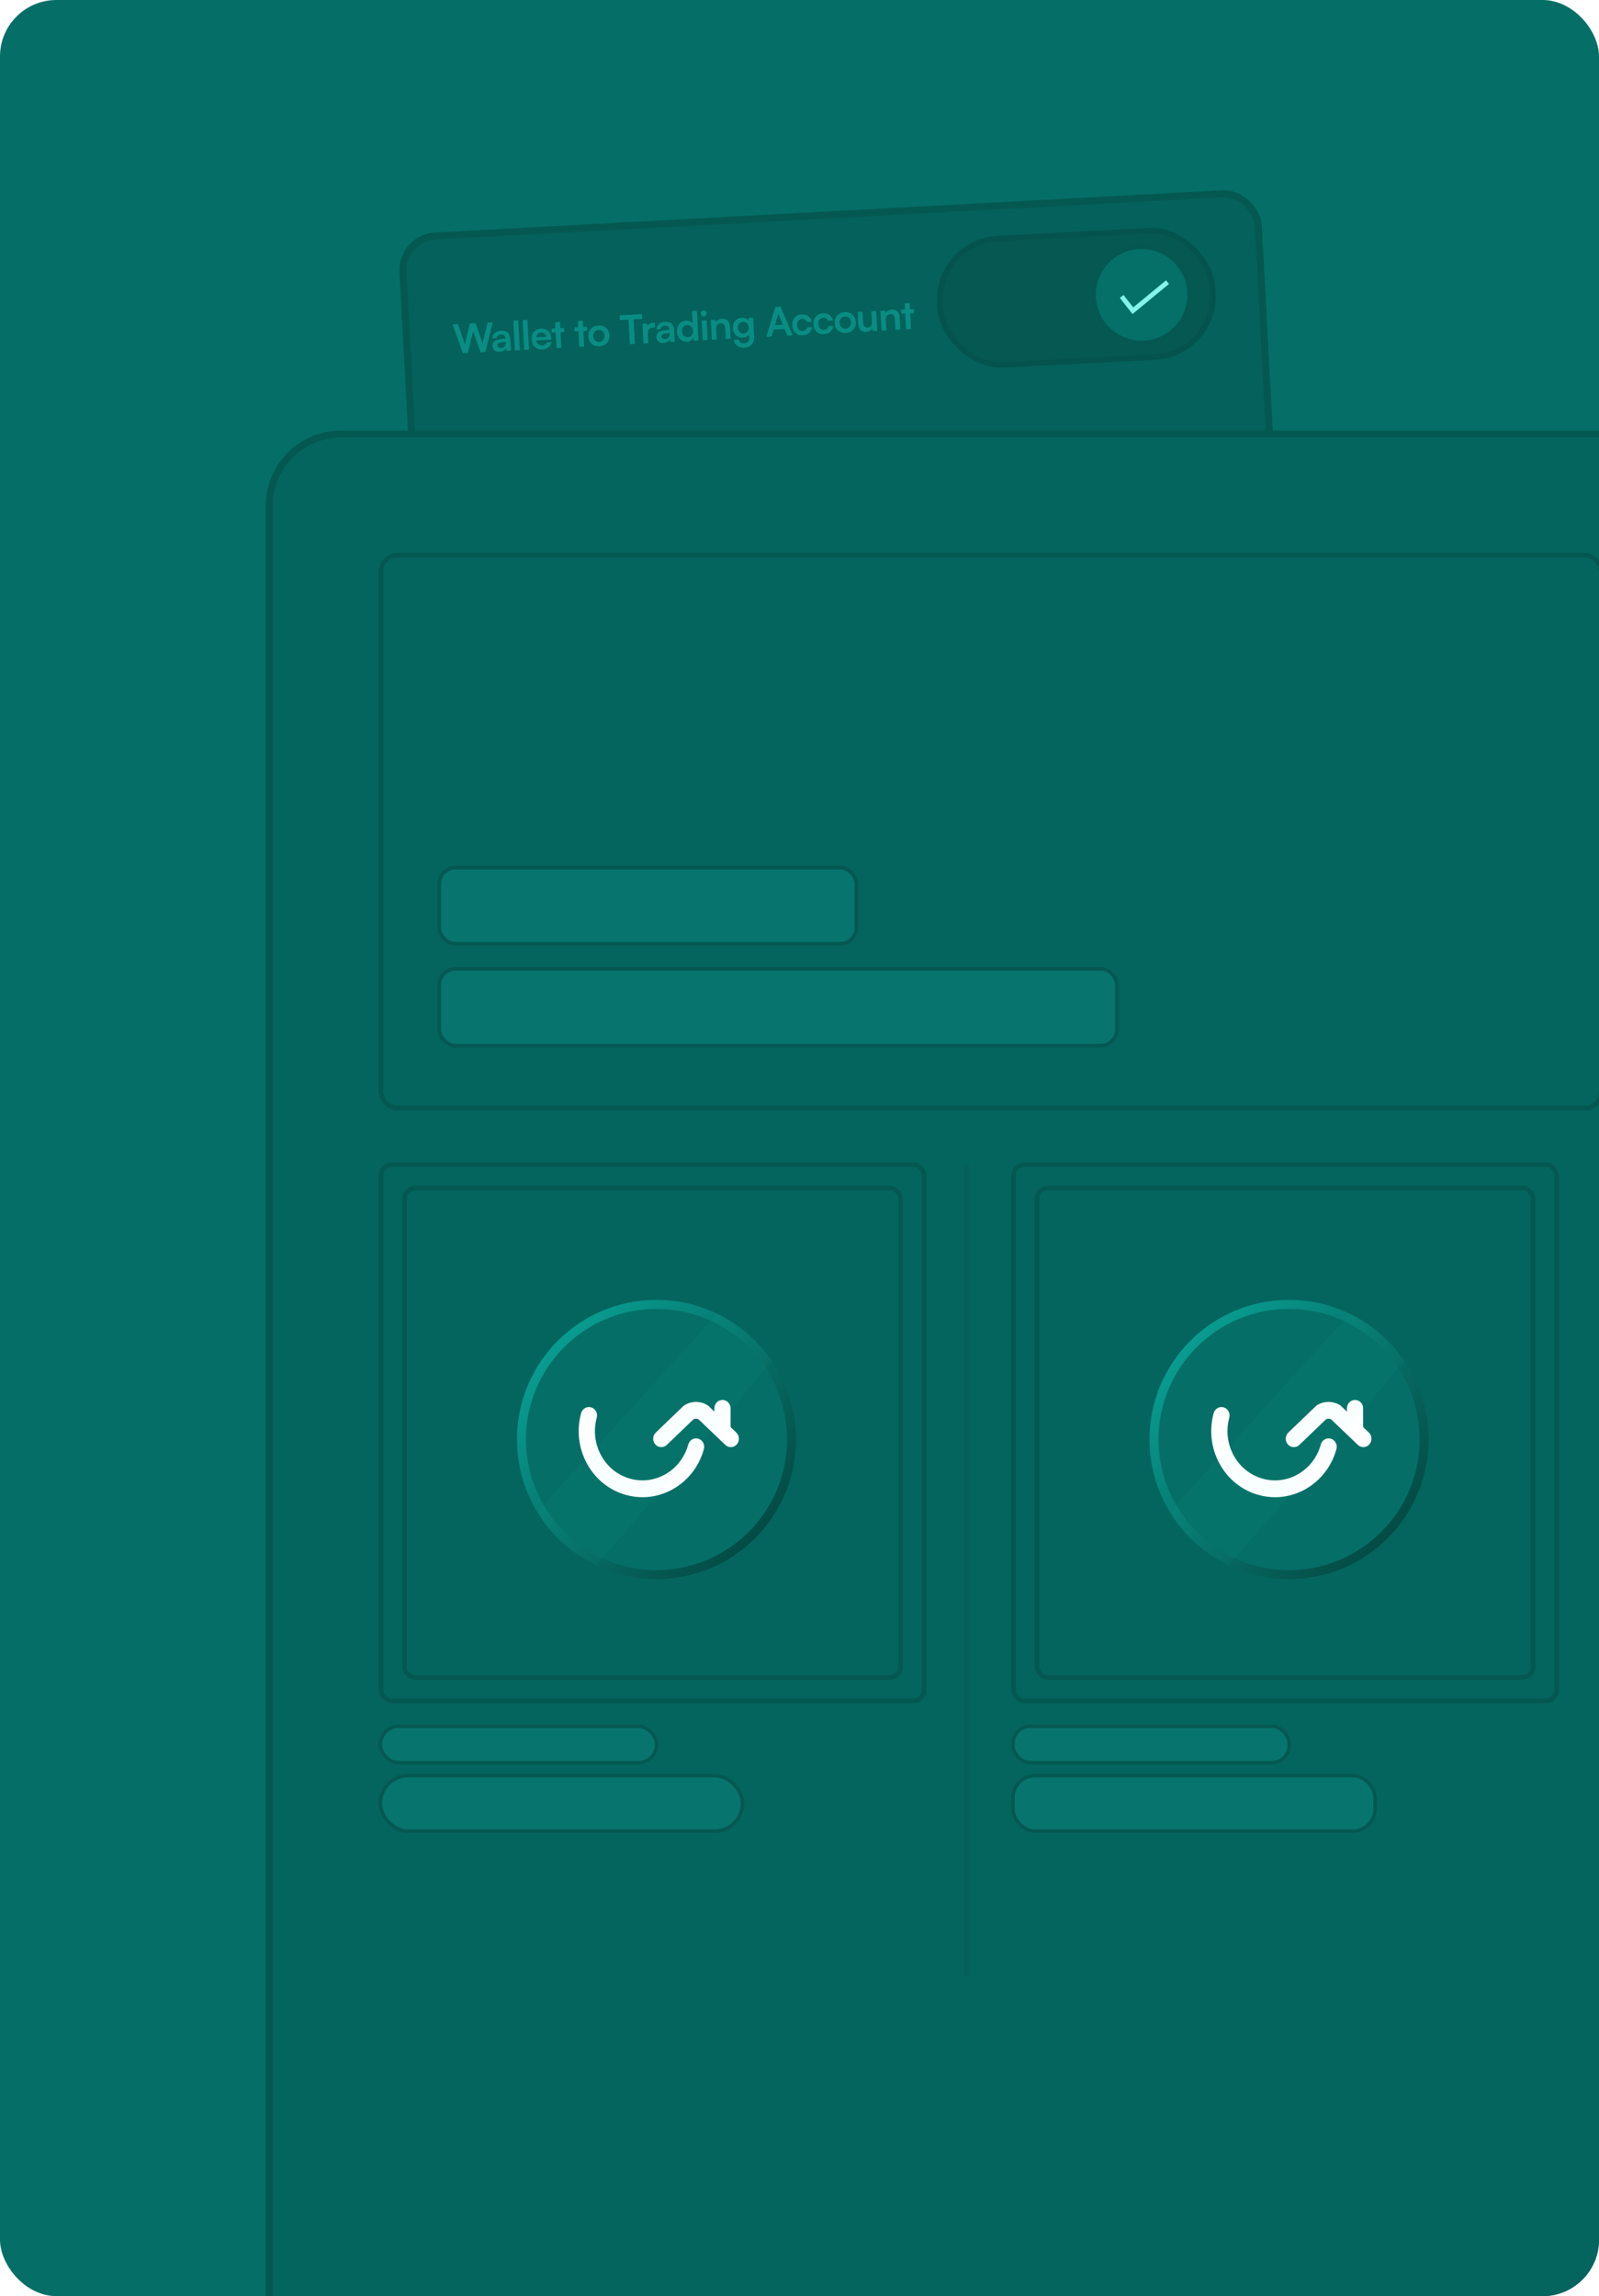 <svg width="680" height="976" viewBox="0 0 680 976" fill="none" xmlns="http://www.w3.org/2000/svg">
<g clip-path="url(#clip0_839_4351)">
<rect width="680" height="976" rx="24" fill="#056F67"/>
<rect x="170.578" y="101.096" width="364.278" height="143.814" rx="14.5" transform="rotate(-3.071 170.578 101.096)" fill="#04615B" stroke="#055852" stroke-width="3"/>
<path d="M196.841 150.143L192.457 137.899L194.721 137.777L197.051 144.241C197.171 144.576 197.287 144.934 197.399 145.315C197.51 145.685 197.626 146.14 197.746 146.679C197.818 146.118 197.89 145.653 197.961 145.285C198.043 144.905 198.125 144.536 198.208 144.179L199.828 137.501L202.229 137.371L204.507 143.838C204.629 144.184 204.745 144.548 204.857 144.929C204.98 145.309 205.106 145.758 205.237 146.274C205.319 145.69 205.396 145.213 205.467 144.845C205.549 144.465 205.627 144.119 205.701 143.808L207.353 137.094L209.566 136.974L206.459 149.623L204.348 149.737L201.203 140.824L198.969 150.028L196.841 150.143ZM212.48 149.52C211.595 149.568 210.878 149.367 210.33 148.919C209.793 148.458 209.503 147.837 209.461 147.054C209.419 146.282 209.653 145.654 210.162 145.172C210.681 144.677 211.438 144.363 212.433 144.229L214.941 143.889L214.931 143.702C214.91 143.316 214.82 143.013 214.66 142.794C214.511 142.563 214.303 142.404 214.037 142.316C213.77 142.216 213.46 142.176 213.108 142.195C212.495 142.228 212.031 142.379 211.716 142.646C211.399 142.902 211.253 143.252 211.277 143.694L209.506 143.79C209.473 143.177 209.598 142.641 209.881 142.182C210.174 141.711 210.597 141.335 211.151 141.055C211.717 140.774 212.374 140.613 213.123 140.572C213.883 140.531 214.543 140.632 215.103 140.875C215.662 141.107 216.103 141.481 216.427 141.999C216.75 142.505 216.933 143.149 216.976 143.933L217.252 149.04L215.43 149.138L215.21 147.904C215.051 148.345 214.719 148.716 214.211 149.016C213.715 149.316 213.138 149.484 212.48 149.52ZM213.059 147.918C213.706 147.883 214.207 147.673 214.562 147.29C214.928 146.906 215.094 146.39 215.059 145.744L215.035 145.301L213.289 145.532C212.645 145.624 212.193 145.785 211.932 146.015C211.67 146.234 211.549 146.514 211.567 146.854C211.588 147.229 211.728 147.506 211.988 147.685C212.248 147.865 212.605 147.942 213.059 147.918ZM221.046 148.835L218.986 148.946L218.301 136.28L220.361 136.169L221.046 148.835ZM224.978 148.622L222.918 148.734L222.233 136.067L224.293 135.956L224.978 148.622ZM230.59 148.541C229.762 148.586 229.014 148.438 228.347 148.099C227.69 147.747 227.163 147.252 226.764 146.613C226.365 145.963 226.142 145.207 226.095 144.345C226.048 143.471 226.182 142.689 226.498 142.001C226.813 141.312 227.279 140.763 227.894 140.354C228.509 139.934 229.225 139.702 230.042 139.658C230.893 139.612 231.635 139.754 232.267 140.084C232.899 140.403 233.397 140.871 233.76 141.489C234.135 142.106 234.347 142.857 234.395 143.742L234.429 144.372L227.211 144.779L227.173 143.45L232.298 143.173C232.266 142.594 232.054 142.139 231.661 141.807C231.278 141.475 230.775 141.326 230.151 141.359C229.663 141.386 229.254 141.51 228.925 141.733C228.607 141.955 228.373 142.275 228.225 142.693C228.077 143.11 228.019 143.614 228.051 144.205C228.1 145.113 228.33 145.789 228.741 146.233C229.163 146.677 229.761 146.878 230.532 146.837C231.1 146.806 231.559 146.673 231.911 146.438C232.274 146.202 232.501 145.882 232.593 145.479L234.517 145.375C234.385 146.304 233.97 147.049 233.272 147.61C232.585 148.171 231.691 148.481 230.59 148.541ZM234.58 139.669L239.892 139.381L239.985 141.118L234.674 141.405L234.58 139.669ZM238.729 147.879L236.652 147.991L236.056 136.959L238.133 136.847L238.729 147.879ZM244.273 139.145L249.585 138.858L249.679 140.594L244.367 140.881L244.273 139.145ZM248.422 147.355L246.345 147.467L245.749 136.435L247.826 136.323L248.422 147.355ZM250.202 143.024C250.155 142.15 250.306 141.374 250.657 140.695C251.006 140.004 251.512 139.453 252.172 139.042C252.833 138.631 253.595 138.402 254.457 138.355C255.331 138.308 256.113 138.453 256.803 138.792C257.504 139.129 258.066 139.623 258.488 140.271C258.909 140.909 259.144 141.665 259.191 142.538C259.238 143.412 259.087 144.195 258.737 144.885C258.387 145.564 257.881 146.109 257.221 146.521C256.571 146.932 255.81 147.16 254.936 147.208C254.073 147.254 253.291 147.109 252.59 146.771C251.889 146.433 251.327 145.946 250.906 145.308C250.484 144.66 250.249 143.898 250.202 143.024ZM252.279 142.912C252.307 143.423 252.433 143.866 252.658 144.24C252.895 144.615 253.195 144.9 253.558 145.097C253.933 145.293 254.359 145.378 254.835 145.352C255.312 145.326 255.726 145.196 256.078 144.961C256.429 144.725 256.697 144.409 256.88 144.012C257.064 143.615 257.142 143.161 257.114 142.651C257.086 142.129 256.959 141.686 256.735 141.322C256.51 140.948 256.21 140.662 255.835 140.466C255.46 140.27 255.034 140.185 254.557 140.211C254.081 140.237 253.667 140.367 253.315 140.602C252.975 140.837 252.708 141.153 252.513 141.551C252.329 141.936 252.251 142.39 252.279 142.912ZM269.396 134.782L270.012 146.188L267.833 146.306L267.217 134.899L269.396 134.782ZM263.626 136.067L263.517 134.058L272.983 133.546L273.091 135.555L263.626 136.067ZM278.481 137.261L278.585 139.185L277.819 139.227C277.059 139.268 276.474 139.504 276.065 139.936C275.655 140.357 275.472 140.975 275.516 141.793L275.737 145.878L273.66 145.991L273.206 137.598L275.164 137.492L275.428 139.219L275.224 139.23C275.307 138.668 275.55 138.2 275.95 137.825C276.351 137.45 276.887 137.245 277.556 137.209C277.704 137.201 277.852 137.199 278 137.202C278.148 137.205 278.308 137.225 278.481 137.261ZM282.185 145.752C281.3 145.8 280.583 145.599 280.035 145.151C279.498 144.691 279.208 144.069 279.166 143.286C279.124 142.514 279.358 141.887 279.867 141.404C280.387 140.909 281.144 140.595 282.138 140.461L284.647 140.121L284.636 139.934C284.616 139.548 284.525 139.245 284.365 139.026C284.216 138.795 284.009 138.636 283.742 138.548C283.475 138.448 283.165 138.408 282.813 138.427C282.201 138.46 281.736 138.611 281.421 138.878C281.104 139.134 280.958 139.484 280.982 139.926L279.212 140.022C279.179 139.409 279.303 138.873 279.586 138.414C279.879 137.943 280.303 137.567 280.857 137.287C281.422 137.006 282.079 136.845 282.828 136.804C283.589 136.763 284.249 136.864 284.808 137.107C285.367 137.339 285.808 137.713 286.132 138.231C286.456 138.737 286.638 139.382 286.681 140.165L286.957 145.272L285.135 145.37L284.915 144.136C284.757 144.577 284.424 144.948 283.916 145.249C283.42 145.548 282.843 145.716 282.185 145.752ZM282.764 144.15C283.411 144.115 283.912 143.906 284.267 143.522C284.633 143.138 284.799 142.623 284.764 141.976L284.74 141.533L282.994 141.764C282.35 141.856 281.898 142.017 281.637 142.247C281.376 142.466 281.254 142.746 281.273 143.086C281.293 143.461 281.433 143.738 281.693 143.917C281.953 144.097 282.31 144.174 282.764 144.15ZM292.125 145.215C291.307 145.259 290.594 145.115 289.984 144.784C289.385 144.441 288.903 143.949 288.538 143.308C288.185 142.667 287.985 141.91 287.938 141.036C287.89 140.162 288.007 139.382 288.289 138.695C288.581 137.996 289.024 137.437 289.616 137.018C290.208 136.599 290.924 136.367 291.763 136.321C292.354 136.29 292.899 136.38 293.4 136.592C293.9 136.792 294.292 137.095 294.576 137.501L294.288 132.173L296.348 132.061L297.033 144.727L295.126 144.83L294.919 143.527C294.695 144.017 294.329 144.412 293.822 144.713C293.326 145.013 292.76 145.18 292.125 145.215ZM292.481 143.283C292.969 143.257 293.384 143.132 293.724 142.908C294.065 142.674 294.321 142.358 294.493 141.962C294.676 141.554 294.754 141.1 294.727 140.601C294.699 140.09 294.573 139.653 294.348 139.289C294.135 138.914 293.846 138.628 293.482 138.431C293.118 138.223 292.692 138.132 292.204 138.159C291.728 138.184 291.319 138.32 290.98 138.566C290.64 138.801 290.384 139.117 290.211 139.513C290.051 139.909 289.984 140.356 290.011 140.855C290.038 141.355 290.153 141.793 290.355 142.169C290.569 142.544 290.857 142.83 291.221 143.027C291.584 143.223 292.005 143.309 292.481 143.283ZM298.857 144.629L298.402 136.219L300.479 136.106L300.934 144.516L298.857 144.629ZM299.332 134.478C298.981 134.497 298.673 134.394 298.411 134.169C298.159 133.933 298.024 133.638 298.005 133.286C297.986 132.935 298.089 132.633 298.314 132.382C298.551 132.13 298.845 131.995 299.197 131.976C299.549 131.957 299.851 132.06 300.102 132.285C300.364 132.51 300.505 132.798 300.524 133.15C300.543 133.502 300.435 133.81 300.198 134.073C299.973 134.324 299.684 134.459 299.332 134.478ZM304.816 144.307L302.739 144.419L302.284 136.009L304.208 135.905L304.437 136.985C304.676 136.551 305.027 136.202 305.49 135.938C305.966 135.673 306.487 135.526 307.054 135.495C308.11 135.438 308.921 135.707 309.488 136.302C310.067 136.897 310.385 137.734 310.444 138.812L310.723 143.987L308.646 144.1L308.393 139.418C308.355 138.714 308.168 138.201 307.832 137.877C307.495 137.543 307.054 137.39 306.51 137.42C305.863 137.455 305.369 137.686 305.028 138.114C304.687 138.543 304.534 139.097 304.571 139.778L304.816 144.307ZM311.709 139.529C311.665 138.712 311.791 137.976 312.085 137.323C312.391 136.658 312.834 136.122 313.416 135.715C313.997 135.307 314.685 135.082 315.479 135.04C316.194 135.001 316.816 135.127 317.344 135.417C317.871 135.696 318.252 136.108 318.486 136.653L318.275 136.852L318.353 135.14L320.277 135.036L320.708 143.021C320.759 143.951 320.621 144.767 320.294 145.468C319.98 146.179 319.503 146.734 318.865 147.133C318.238 147.542 317.465 147.772 316.546 147.822C315.343 147.887 314.338 147.616 313.531 147.011C312.724 146.406 312.223 145.545 312.026 144.429L314.103 144.317C314.2 144.858 314.45 145.271 314.853 145.557C315.266 145.842 315.797 145.967 316.444 145.932C317.159 145.893 317.715 145.653 318.112 145.21C318.521 144.778 318.707 144.21 318.669 143.507L318.556 141.413L318.806 141.621C318.63 142.165 318.279 142.611 317.751 142.959C317.224 143.306 316.602 143.499 315.887 143.537C315.093 143.58 314.391 143.436 313.781 143.105C313.171 142.774 312.684 142.299 312.321 141.681C311.957 141.064 311.754 140.346 311.709 139.529ZM313.801 139.365C313.826 139.841 313.94 140.262 314.142 140.627C314.355 140.979 314.637 141.254 314.989 141.452C315.341 141.649 315.744 141.735 316.198 141.711C316.675 141.685 317.078 141.561 317.408 141.338C317.748 141.103 317.999 140.8 318.161 140.427C318.333 140.042 318.407 139.605 318.38 139.117C318.354 138.629 318.24 138.214 318.04 137.872C317.839 137.519 317.556 137.249 317.194 137.064C316.842 136.878 316.422 136.798 315.934 136.825C315.469 136.85 315.072 136.98 314.743 137.214C314.414 137.436 314.168 137.734 314.006 138.107C313.844 138.48 313.776 138.899 313.801 139.365ZM328.15 143.045L325.903 143.167L329.725 130.479L331.955 130.358L337.122 142.56L334.824 142.685L333.664 139.862L329.016 140.113L328.15 143.045ZM330.76 134.145L329.547 138.24L332.935 138.057L331.287 134.117C331.233 133.949 331.173 133.781 331.107 133.614C331.041 133.447 330.999 133.301 330.981 133.177C330.964 133.292 330.932 133.442 330.885 133.626C330.849 133.799 330.807 133.972 330.76 134.145ZM336.932 138.336C336.885 137.474 337.019 136.698 337.335 136.009C337.662 135.32 338.128 134.771 338.731 134.363C339.346 133.943 340.068 133.71 340.896 133.666C342.043 133.604 342.995 133.854 343.754 134.416C344.524 134.966 344.993 135.743 345.161 136.747L343.084 136.86C342.933 136.39 342.681 136.045 342.328 135.825C341.985 135.593 341.564 135.491 341.065 135.518C340.633 135.541 340.253 135.67 339.925 135.904C339.606 136.126 339.367 136.435 339.206 136.83C339.046 137.226 338.98 137.691 339.008 138.224C339.037 138.757 339.147 139.212 339.338 139.589C339.529 139.966 339.79 140.253 340.119 140.452C340.459 140.638 340.851 140.72 341.293 140.696C341.816 140.668 342.24 140.519 342.567 140.251C342.905 139.983 343.119 139.612 343.207 139.141L345.301 139.028C345.246 139.691 345.044 140.282 344.697 140.802C344.36 141.31 343.91 141.721 343.346 142.036C342.782 142.34 342.131 142.511 341.394 142.551C340.543 142.597 339.789 142.456 339.134 142.127C338.478 141.787 337.957 141.297 337.569 140.658C337.193 140.007 336.98 139.233 336.932 138.336ZM345.951 137.849C345.904 136.986 346.039 136.211 346.355 135.522C346.682 134.833 347.147 134.284 347.751 133.876C348.366 133.455 349.087 133.223 349.916 133.178C351.062 133.116 352.015 133.366 352.774 133.929C353.543 134.479 354.012 135.256 354.18 136.26L352.103 136.372C351.953 135.902 351.701 135.557 351.347 135.337C351.005 135.105 350.584 135.003 350.084 135.03C349.653 135.053 349.273 135.182 348.944 135.416C348.626 135.638 348.387 135.947 348.226 136.343C348.065 136.738 347.999 137.203 348.028 137.736C348.057 138.27 348.167 138.725 348.358 139.102C348.549 139.478 348.809 139.766 349.139 139.964C349.479 140.151 349.87 140.232 350.313 140.208C350.835 140.18 351.26 140.032 351.587 139.764C351.925 139.495 352.138 139.125 352.227 138.653L354.321 138.54C354.265 139.203 354.064 139.795 353.716 140.314C353.38 140.822 352.93 141.233 352.366 141.548C351.802 141.852 351.151 142.024 350.413 142.064C349.562 142.11 348.809 141.968 348.154 141.64C347.498 141.299 346.976 140.81 346.589 140.17C346.212 139.519 346 138.745 345.951 137.849ZM354.971 137.361C354.923 136.487 355.075 135.711 355.425 135.032C355.775 134.341 356.28 133.79 356.941 133.379C357.602 132.968 358.363 132.739 359.226 132.692C360.1 132.645 360.882 132.79 361.571 133.129C362.273 133.466 362.834 133.96 363.256 134.608C363.678 135.246 363.912 136.001 363.959 136.875C364.007 137.749 363.855 138.531 363.506 139.222C363.155 139.901 362.65 140.446 361.989 140.858C361.34 141.268 360.578 141.497 359.704 141.545C358.842 141.591 358.06 141.446 357.359 141.108C356.657 140.77 356.096 140.283 355.675 139.645C355.253 138.996 355.018 138.235 354.971 137.361ZM357.048 137.249C357.075 137.76 357.202 138.202 357.427 138.577C357.663 138.951 357.963 139.237 358.327 139.434C358.702 139.63 359.127 139.715 359.604 139.689C360.081 139.663 360.495 139.533 360.846 139.297C361.198 139.062 361.465 138.746 361.649 138.349C361.832 137.952 361.91 137.498 361.882 136.988C361.854 136.465 361.728 136.023 361.503 135.659C361.278 135.284 360.978 134.999 360.603 134.803C360.229 134.607 359.803 134.522 359.326 134.548C358.849 134.573 358.435 134.704 358.084 134.939C357.744 135.174 357.476 135.49 357.281 135.887C357.097 136.273 357.019 136.727 357.048 137.249ZM370.543 132.319L372.619 132.207L373.074 140.617L371.15 140.721L370.936 139.606C370.708 140.016 370.351 140.36 369.865 140.637C369.379 140.913 368.853 141.067 368.285 141.098C367.32 141.15 366.549 140.884 365.971 140.301C365.393 139.717 365.077 138.915 365.022 137.894L364.737 132.633L366.814 132.521L367.059 137.049C367.102 137.844 367.286 138.409 367.612 138.744C367.937 139.079 368.389 139.231 368.968 139.2C369.626 139.164 370.104 138.945 370.401 138.542C370.697 138.127 370.824 137.523 370.781 136.729L370.543 132.319ZM376.956 140.407L374.879 140.519L374.424 132.109L376.348 132.005L376.577 133.086C376.815 132.652 377.166 132.303 377.63 132.039C378.105 131.774 378.627 131.626 379.194 131.595C380.25 131.538 381.061 131.808 381.628 132.403C382.207 132.998 382.525 133.834 382.583 134.912L382.863 140.088L380.786 140.2L380.533 135.518C380.495 134.815 380.308 134.301 379.972 133.978C379.635 133.643 379.194 133.491 378.649 133.52C378.003 133.555 377.509 133.787 377.167 134.215C376.826 134.643 376.674 135.198 376.711 135.879L376.956 140.407ZM383.275 131.631L388.586 131.344L388.68 133.08L383.368 133.367L383.275 131.631ZM387.423 139.841L385.346 139.954L384.75 128.922L386.827 128.81L387.423 139.841Z" fill="#098D83"/>
<rect x="398.385" y="102.788" width="116.115" height="53.707" rx="25.86" transform="rotate(-2.975 398.385 102.788)" fill="#065852" stroke="#05534E" stroke-width="2.37"/>
<circle cx="485.491" cy="125.327" r="20.326" transform="rotate(-2.975 485.491 125.327)" fill="#057068" stroke="#055852" stroke-width="1.742"/>
<path d="M477 126L481.767 132.067L496.5 119.933" stroke="#84F3EB" stroke-width="2"/>
<path d="M114.5 215C114.5 198.155 128.155 184.5 145 184.5H704.5V994.5H114.5V215Z" fill="#04655E" stroke="#055852" stroke-width="3"/>
<rect x="162" y="495" width="231" height="228" rx="4.694" stroke="#055852" stroke-width="2"/>
<rect x="172" y="505" width="211" height="208" rx="4.54" stroke="#055852" stroke-width="2"/>
<g filter="url(#filter0_d_839_4351)">
<circle cx="279.179" cy="609.333" r="57.419" fill="#056F67" stroke="url(#paint0_linear_839_4351)" stroke-width="3.828"/>
<g clip-path="url(#clip1_839_4351)">
<path d="M273.22 633.878C270.788 633.878 268.322 633.536 265.868 632.82C258.896 630.783 253.105 626.057 249.565 619.509C246.027 612.96 245.16 605.377 247.126 598.155C247.645 596.254 249.549 595.151 251.384 595.685C253.219 596.222 254.284 598.194 253.768 600.095C252.301 605.481 252.948 611.135 255.588 616.017C258.227 620.898 262.544 624.423 267.744 625.943C269.572 626.477 271.413 626.731 273.226 626.731C282.052 626.731 290.186 620.69 292.697 611.467C293.215 609.566 295.119 608.463 296.954 608.996C298.789 609.533 299.854 611.506 299.339 613.406C295.97 625.777 285.065 633.878 273.226 633.878H273.22Z" fill="white"/>
<path d="M281.229 612.593C280.302 612.593 279.379 612.208 278.697 611.447C277.402 609.999 277.484 607.74 278.882 606.396L290.85 594.91L291.18 594.712C294.133 592.928 297.803 592.925 300.759 594.705L301.086 594.9L313.129 606.392C314.53 607.73 314.618 609.992 313.33 611.44C312.039 612.892 309.858 612.986 308.457 611.649L297.03 600.742C296.361 600.44 295.597 600.44 294.928 600.742L283.579 611.639C282.916 612.277 282.074 612.593 281.236 612.593H281.229Z" fill="white"/>
<path d="M307.245 607.493C305.341 607.493 303.795 605.892 303.795 603.92V596.096C303.795 594.123 305.341 592.522 307.245 592.522C309.149 592.522 310.695 594.123 310.695 596.096V603.92C310.695 605.892 309.149 607.493 307.245 607.493Z" fill="white"/>
</g>
<path opacity="0.03" d="M305.059 555.996C305.059 555.996 311.687 558.837 317.999 564.518C323.609 569.567 328.414 575.879 328.414 575.879L253.616 662.67C253.616 662.67 245.465 658.804 239.098 653.202C231.208 646.259 228.683 639.947 228.683 639.947L305.059 555.996Z" fill="#39F2E4"/>
</g>
<rect x="431" y="495" width="231" height="228" rx="4.694" stroke="#055852" stroke-width="2"/>
<rect x="441" y="505" width="211" height="208" rx="4.54" stroke="#055852" stroke-width="2"/>
<g filter="url(#filter1_d_839_4351)">
<circle cx="548.179" cy="609.333" r="57.419" fill="#056F67" stroke="url(#paint1_linear_839_4351)" stroke-width="3.828"/>
<g clip-path="url(#clip2_839_4351)">
<path d="M542.22 633.878C539.788 633.878 537.322 633.536 534.868 632.82C527.896 630.783 522.105 626.057 518.565 619.509C515.027 612.96 514.16 605.377 516.126 598.155C516.645 596.254 518.549 595.151 520.384 595.685C522.219 596.222 523.284 598.194 522.768 600.095C521.301 605.481 521.948 611.135 524.588 616.017C527.227 620.898 531.544 624.423 536.744 625.943C538.572 626.477 540.413 626.731 542.226 626.731C551.052 626.731 559.186 620.69 561.697 611.467C562.215 609.566 564.119 608.463 565.954 608.996C567.789 609.533 568.854 611.506 568.339 613.406C564.97 625.777 554.065 633.878 542.226 633.878H542.22Z" fill="white"/>
<path d="M550.229 612.593C549.302 612.593 548.379 612.208 547.697 611.447C546.402 609.999 546.484 607.74 547.882 606.396L559.85 594.91L560.18 594.712C563.133 592.928 566.803 592.925 569.759 594.705L570.086 594.9L582.129 606.392C583.53 607.73 583.618 609.992 582.33 611.44C581.039 612.892 578.858 612.986 577.457 611.649L566.03 600.742C565.361 600.44 564.597 600.44 563.928 600.742L552.579 611.639C551.916 612.277 551.074 612.593 550.236 612.593H550.229Z" fill="white"/>
<path d="M576.245 607.493C574.341 607.493 572.795 605.892 572.795 603.92V596.096C572.795 594.123 574.341 592.522 576.245 592.522C578.149 592.522 579.695 594.123 579.695 596.096V603.92C579.695 605.892 578.149 607.493 576.245 607.493Z" fill="white"/>
</g>
<path opacity="0.03" d="M574.059 555.996C574.059 555.996 580.687 558.837 586.999 564.518C592.609 569.567 597.414 575.879 597.414 575.879L522.616 662.67C522.616 662.67 514.465 658.804 508.098 653.202C500.208 646.259 497.683 639.947 497.683 639.947L574.059 555.996Z" fill="#39F2E4"/>
</g>
<rect x="162" y="236" width="519" height="235" rx="7" fill="#04655E" stroke="#055852" stroke-width="2"/>
<rect x="161.75" y="733.75" width="117.5" height="15.5" rx="7.75" fill="#07756D" stroke="#055852" stroke-width="1.5"/>
<rect x="161.75" y="754.75" width="154.008" height="23.582" rx="11.791" fill="#07756D" stroke="#055852" stroke-width="1.5"/>
<rect x="430.75" y="733.75" width="117.5" height="15.5" rx="7.43" fill="#07756D" stroke="#055852" stroke-width="1.5"/>
<rect x="430.75" y="754.75" width="154.008" height="23.582" rx="9.43" fill="#07756D" stroke="#055852" stroke-width="1.5"/>
<line x1="411" y1="495" x2="411" y2="840" stroke="#045F59" stroke-width="2"/>
<rect x="186.791" y="368.791" width="177.418" height="32.418" rx="6.943" fill="#07756D" stroke="#055852" stroke-width="1.582"/>
<rect x="186.791" y="411.791" width="288.219" height="32.685" rx="6.943" fill="#07756D" stroke="#055852" stroke-width="1.582"/>
</g>
<defs>
<filter id="filter0_d_839_4351" x="200.91" y="533.589" width="156.538" height="156.538" filterUnits="userSpaceOnUse" color-interpolation-filters="sRGB">
<feFlood flood-opacity="0" result="BackgroundImageFix"/>
<feColorMatrix in="SourceAlpha" type="matrix" values="0 0 0 0 0 0 0 0 0 0 0 0 0 0 0 0 0 0 127 0" result="hardAlpha"/>
<feOffset dy="2.525"/>
<feGaussianBlur stdDeviation="9.468"/>
<feComposite in2="hardAlpha" operator="out"/>
<feColorMatrix type="matrix" values="0 0 0 0 0 0 0 0 0 0 0 0 0 0 0 0 0 0 0.06 0"/>
<feBlend mode="normal" in2="BackgroundImageFix" result="effect1_dropShadow_839_4351"/>
<feBlend mode="normal" in="SourceGraphic" in2="effect1_dropShadow_839_4351" result="shape"/>
</filter>
<filter id="filter1_d_839_4351" x="469.91" y="533.589" width="156.538" height="156.538" filterUnits="userSpaceOnUse" color-interpolation-filters="sRGB">
<feFlood flood-opacity="0" result="BackgroundImageFix"/>
<feColorMatrix in="SourceAlpha" type="matrix" values="0 0 0 0 0 0 0 0 0 0 0 0 0 0 0 0 0 0 127 0" result="hardAlpha"/>
<feOffset dy="2.525"/>
<feGaussianBlur stdDeviation="9.468"/>
<feComposite in2="hardAlpha" operator="out"/>
<feColorMatrix type="matrix" values="0 0 0 0 0 0 0 0 0 0 0 0 0 0 0 0 0 0 0.06 0"/>
<feBlend mode="normal" in2="BackgroundImageFix" result="effect1_dropShadow_839_4351"/>
<feBlend mode="normal" in="SourceGraphic" in2="effect1_dropShadow_839_4351" result="shape"/>
</filter>
<linearGradient id="paint0_linear_839_4351" x1="238.985" y1="561.484" x2="347.124" y2="662.924" gradientUnits="userSpaceOnUse">
<stop stop-color="#099E92"/>
<stop offset="1" stop-color="#033834"/>
</linearGradient>
<linearGradient id="paint1_linear_839_4351" x1="507.985" y1="561.484" x2="616.124" y2="662.924" gradientUnits="userSpaceOnUse">
<stop stop-color="#099E92"/>
<stop offset="1" stop-color="#033834"/>
</linearGradient>
<clipPath id="clip0_839_4351">
<rect width="680" height="976" rx="24" fill="white"/>
</clipPath>
<clipPath id="clip1_839_4351">
<rect width="68.148" height="41.357" fill="white" transform="translate(246.094 592.522)"/>
</clipPath>
<clipPath id="clip2_839_4351">
<rect width="68.148" height="41.357" fill="white" transform="translate(515.094 592.522)"/>
</clipPath>
</defs>
</svg>
